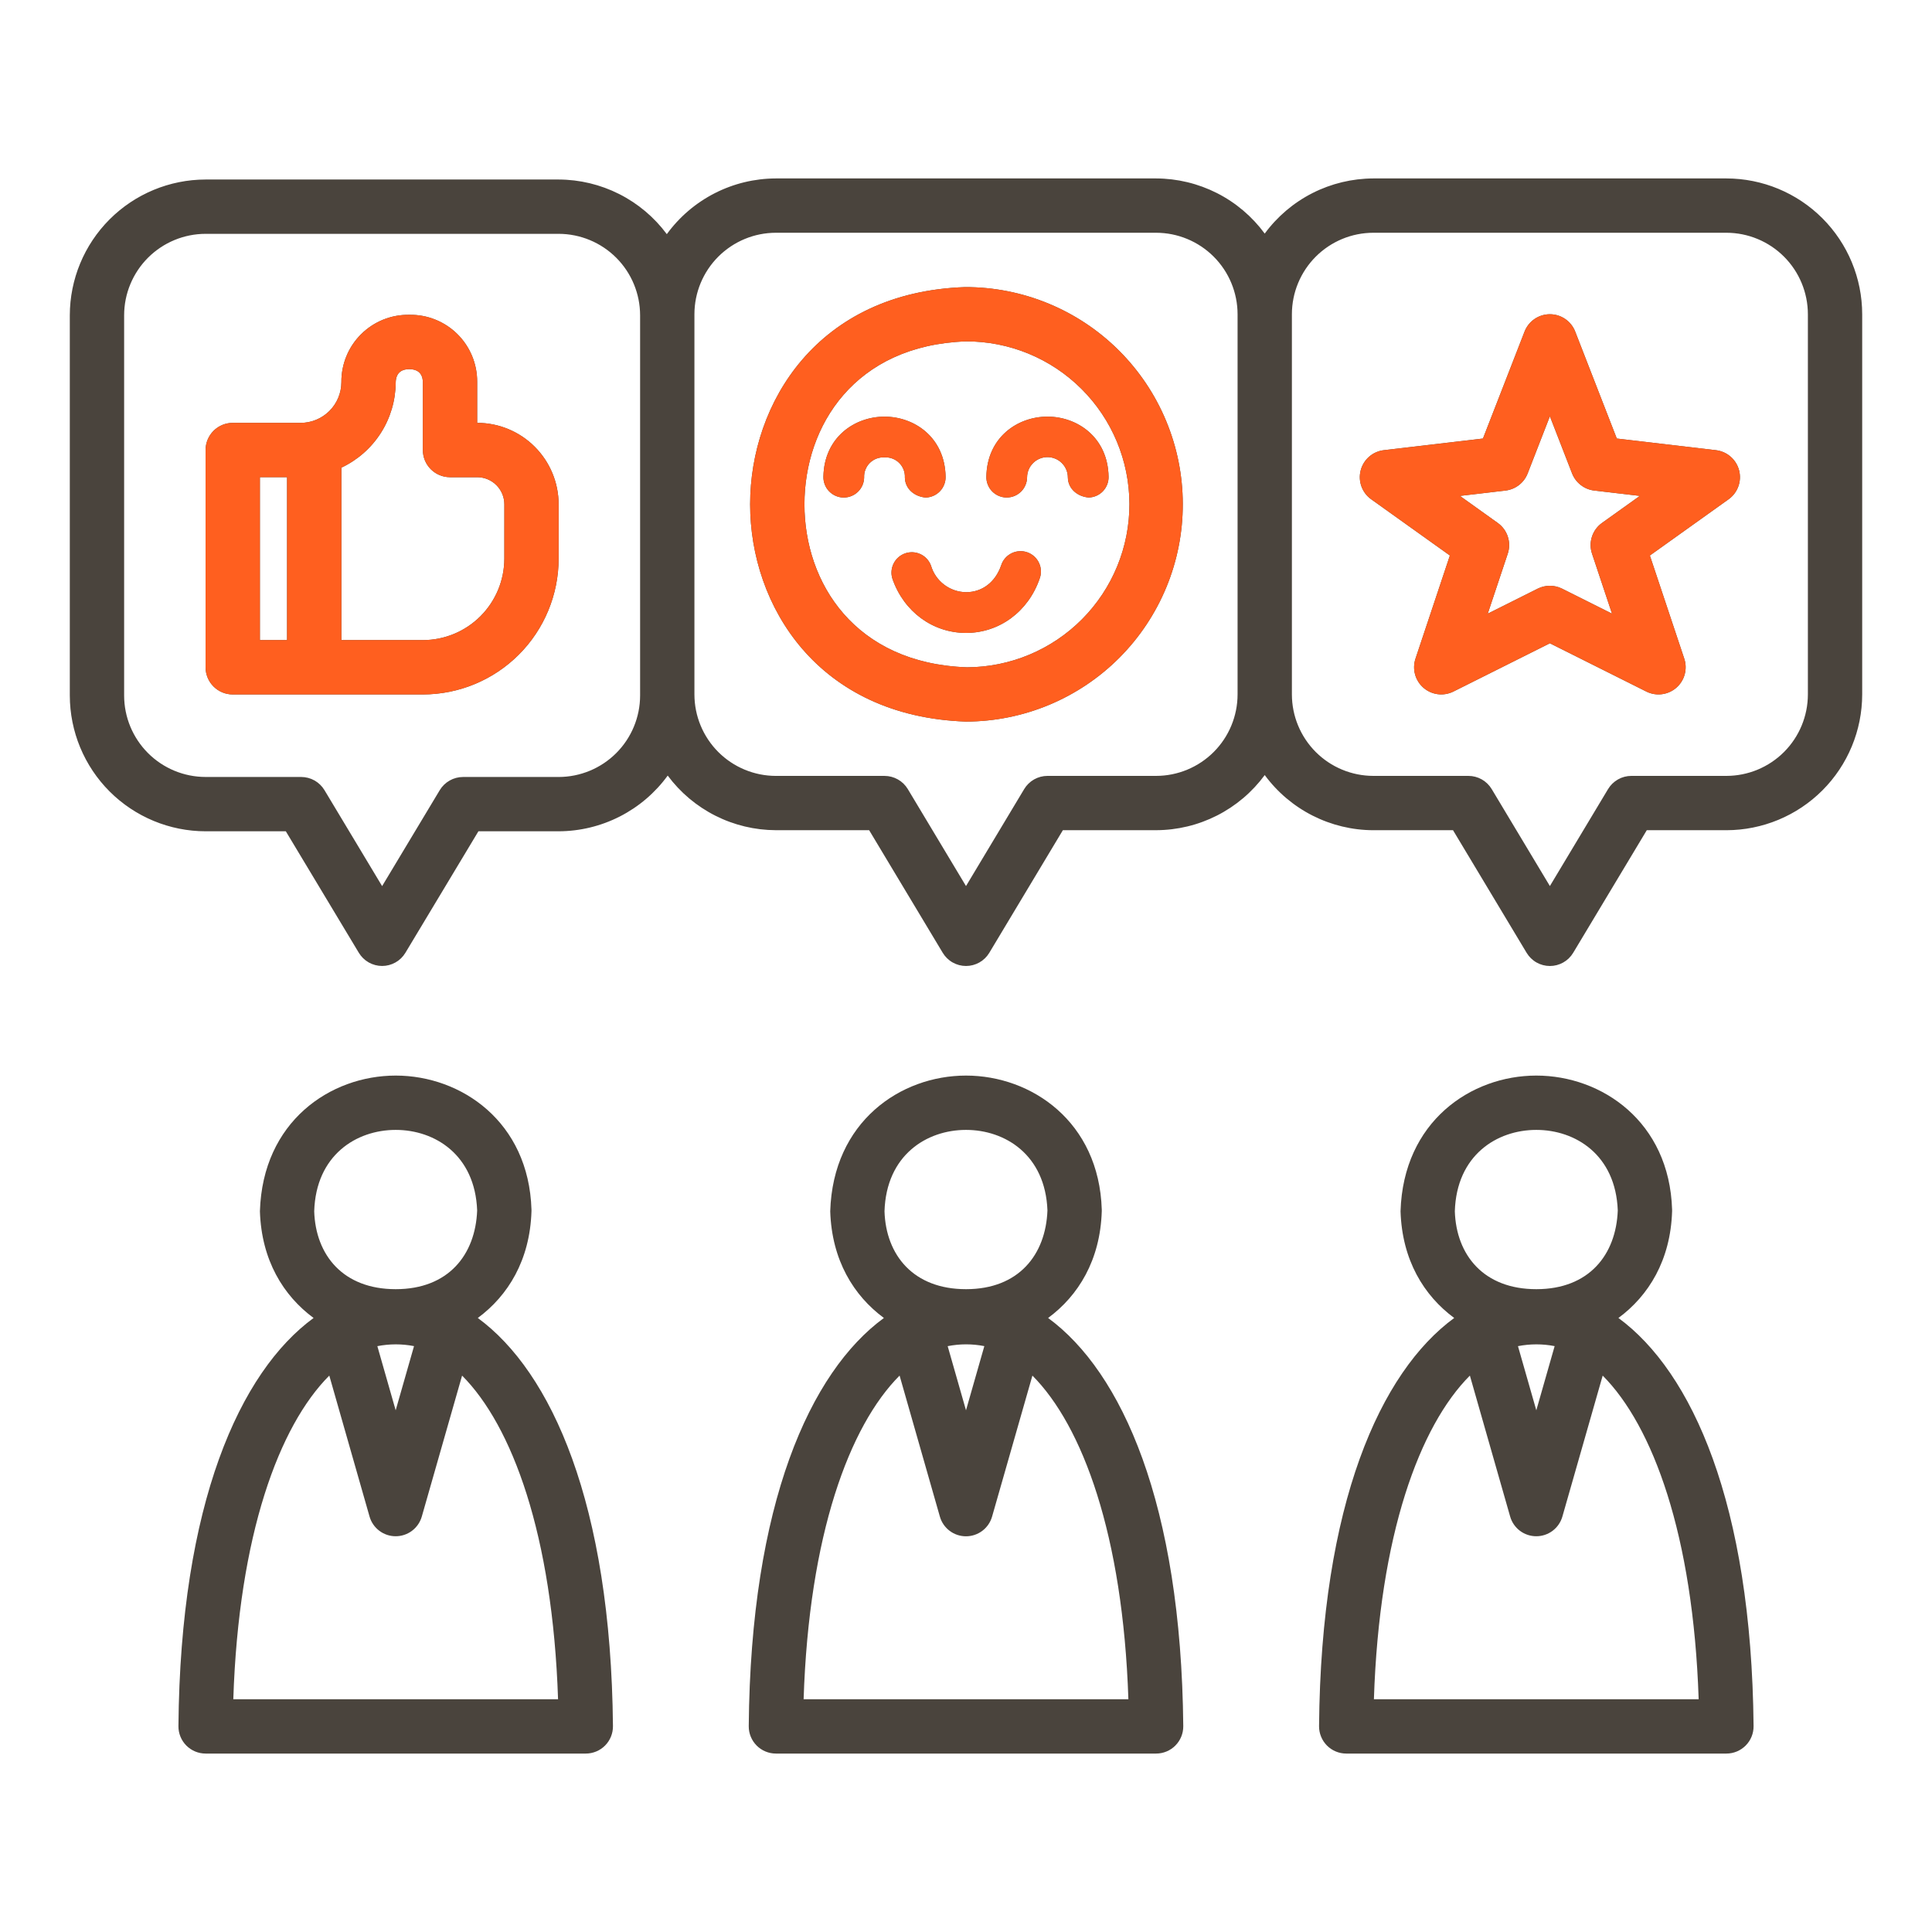 <svg width="120" height="120" viewBox="0 0 120 120" fill="none" xmlns="http://www.w3.org/2000/svg">
<path d="M29.677 81.862C31.552 80.479 32.916 78.276 33.011 75.234C33.011 75.199 33.011 75.163 33.011 75.13C32.843 69.666 28.641 66.806 24.578 66.806C20.514 66.806 16.312 69.664 16.144 75.232C16.238 78.275 17.602 80.478 19.477 81.862C14.897 85.213 11.2 93.39 11.083 107.215C11.081 107.438 11.123 107.659 11.207 107.865C11.291 108.072 11.415 108.259 11.572 108.418C11.729 108.576 11.916 108.701 12.121 108.787C12.327 108.873 12.548 108.917 12.771 108.917H36.385C36.608 108.917 36.828 108.873 37.034 108.787C37.24 108.701 37.427 108.575 37.584 108.417C37.74 108.259 37.864 108.071 37.948 107.864C38.032 107.658 38.074 107.436 38.072 107.214C37.943 93.388 34.249 85.212 29.677 81.862ZM24.578 70.18C27.007 70.18 29.506 71.727 29.637 75.181C29.532 77.94 27.848 80.073 24.581 80.073H24.578C21.317 80.075 19.602 77.964 19.516 75.234C19.624 71.742 22.136 70.18 24.578 70.18ZM25.716 83.61L24.576 87.596L23.438 83.612C24.191 83.464 24.964 83.463 25.716 83.61ZM14.491 105.543C14.823 95.324 17.338 88.56 20.453 85.44L22.954 94.198C23.055 94.55 23.268 94.86 23.561 95.08C23.853 95.3 24.209 95.419 24.576 95.419C24.942 95.419 25.298 95.3 25.591 95.08C25.883 94.86 26.096 94.55 26.198 94.198L28.701 85.441C31.81 88.561 34.322 95.326 34.662 105.543H14.491ZM65.1 81.862C66.975 80.479 68.339 78.276 68.433 75.234C68.433 75.199 68.433 75.163 68.433 75.13C68.265 69.666 64.064 66.806 60 66.806C55.936 66.806 51.736 69.664 51.567 75.232C51.661 78.275 53.025 80.478 54.9 81.862C50.32 85.213 46.623 93.39 46.506 107.215C46.504 107.438 46.546 107.659 46.63 107.865C46.714 108.072 46.838 108.259 46.995 108.418C47.152 108.576 47.338 108.701 47.544 108.787C47.75 108.873 47.97 108.917 48.193 108.917H71.808C72.031 108.917 72.251 108.873 72.457 108.787C72.663 108.701 72.85 108.575 73.006 108.417C73.163 108.259 73.287 108.071 73.371 107.864C73.455 107.658 73.497 107.436 73.495 107.214C73.365 93.388 69.672 85.212 65.1 81.862ZM60 70.18C62.43 70.18 64.929 71.727 65.059 75.181C64.955 77.94 63.27 80.073 60.004 80.073H60C56.738 80.075 55.024 77.964 54.938 75.234C55.047 71.742 57.559 70.18 60 70.18ZM61.139 83.61L60 87.596L58.862 83.612C59.614 83.463 60.387 83.462 61.139 83.61ZM49.914 105.543C50.245 95.324 52.76 88.56 55.875 85.44L58.377 94.198C58.477 94.551 58.69 94.861 58.983 95.082C59.275 95.303 59.632 95.422 59.998 95.422C60.365 95.422 60.721 95.303 61.014 95.082C61.307 94.861 61.519 94.551 61.62 94.198L64.125 85.441C67.234 88.561 69.746 95.326 70.086 105.543H49.914ZM100.523 81.862C102.398 80.479 103.763 78.276 103.857 75.234C103.857 75.199 103.857 75.163 103.857 75.13C103.689 69.666 99.487 66.806 95.423 66.806C91.36 66.806 87.159 69.664 86.99 75.232C87.084 78.275 88.448 80.478 90.323 81.862C85.743 85.213 82.046 93.39 81.929 107.215C81.927 107.438 81.97 107.659 82.054 107.865C82.138 108.072 82.262 108.259 82.418 108.418C82.575 108.576 82.762 108.701 82.968 108.787C83.173 108.873 83.394 108.917 83.617 108.917H107.23C107.453 108.917 107.674 108.873 107.88 108.787C108.085 108.701 108.272 108.575 108.429 108.417C108.586 108.259 108.71 108.071 108.794 107.864C108.878 107.658 108.92 107.436 108.918 107.214C108.788 93.388 105.094 85.212 100.523 81.862ZM95.423 70.18C97.853 70.18 100.352 71.727 100.483 75.181C100.379 77.94 98.694 80.073 95.428 80.073H95.424C92.163 80.075 90.449 77.964 90.362 75.234C90.469 71.742 92.982 70.18 95.423 70.18ZM96.562 83.61L95.423 87.596L94.284 83.612C95.037 83.464 95.81 83.463 96.562 83.61ZM85.336 105.543C85.668 95.324 88.182 88.56 91.297 85.44L93.799 94.198C93.9 94.55 94.113 94.86 94.405 95.08C94.698 95.3 95.054 95.419 95.421 95.419C95.787 95.419 96.143 95.3 96.436 95.08C96.728 94.86 96.941 94.55 97.042 94.198L99.546 85.441C102.654 88.561 105.167 95.326 105.507 105.543H85.336ZM107.23 11.083H85.301C83.987 11.087 82.692 11.398 81.52 11.993C80.349 12.588 79.333 13.45 78.554 14.509C77.776 13.45 76.76 12.588 75.588 11.993C74.416 11.399 73.121 11.087 71.807 11.083H48.192C46.871 11.086 45.568 11.401 44.391 12.002C43.214 12.604 42.195 13.474 41.417 14.543C40.638 13.493 39.625 12.641 38.459 12.052C37.292 11.463 36.005 11.154 34.698 11.15H12.77C10.534 11.153 8.39 12.043 6.809 13.624C5.228 15.205 4.339 17.349 4.336 19.584V43.199C4.339 45.435 5.228 47.579 6.809 49.16C8.39 50.741 10.534 51.63 12.77 51.633H17.753L22.288 59.18C22.438 59.429 22.65 59.636 22.903 59.779C23.157 59.922 23.443 59.998 23.734 59.998C24.025 59.998 24.311 59.922 24.565 59.779C24.818 59.636 25.03 59.429 25.18 59.18L29.715 51.633H34.698C36.02 51.629 37.322 51.314 38.499 50.713C39.676 50.112 40.695 49.242 41.473 48.173C42.252 49.222 43.265 50.075 44.432 50.664C45.598 51.253 46.886 51.561 48.192 51.565H53.984L58.555 59.181C58.705 59.43 58.917 59.637 59.17 59.78C59.423 59.923 59.71 59.999 60.001 59.999C60.292 59.999 60.578 59.923 60.832 59.78C61.085 59.637 61.297 59.43 61.447 59.181L66.017 51.565H71.809C73.123 51.561 74.418 51.25 75.589 50.655C76.761 50.06 77.776 49.199 78.555 48.141C79.333 49.199 80.349 50.061 81.521 50.656C82.693 51.251 83.988 51.563 85.302 51.566H90.25L94.821 59.181C94.971 59.431 95.183 59.638 95.436 59.781C95.689 59.924 95.976 60 96.267 60C96.558 60 96.844 59.924 97.098 59.781C97.351 59.638 97.563 59.431 97.713 59.181L102.284 51.566H107.232C109.468 51.563 111.611 50.673 113.192 49.092C114.772 47.511 115.662 45.368 115.664 43.132V19.517C115.662 17.281 114.772 15.137 113.191 13.556C111.61 11.975 109.466 11.086 107.23 11.083ZM39.758 43.199C39.757 44.541 39.223 45.827 38.275 46.776C37.326 47.725 36.04 48.258 34.698 48.26H28.761C28.469 48.26 28.183 48.336 27.93 48.479C27.676 48.623 27.464 48.829 27.314 49.078L23.734 55.038L20.154 49.078C20.003 48.828 19.791 48.622 19.538 48.478C19.285 48.335 18.998 48.26 18.707 48.259H12.77C11.428 48.258 10.142 47.724 9.193 46.776C8.245 45.827 7.711 44.541 7.71 43.199V19.584C7.711 18.243 8.245 16.957 9.193 16.008C10.142 15.059 11.428 14.526 12.77 14.524H34.698C36.04 14.526 37.326 15.059 38.275 16.008C39.223 16.957 39.757 18.243 39.758 19.584V43.199ZM76.868 43.132C76.866 44.474 76.333 45.76 75.384 46.709C74.435 47.657 73.149 48.191 71.808 48.192H65.06C64.769 48.192 64.483 48.268 64.229 48.411C63.976 48.555 63.764 48.761 63.614 49.011L60 55.035L56.386 49.012C56.236 48.762 56.024 48.555 55.77 48.412C55.517 48.269 55.231 48.193 54.94 48.193H48.192C46.851 48.191 45.564 47.658 44.615 46.709C43.667 45.76 43.133 44.474 43.132 43.132V19.517C43.133 18.175 43.667 16.889 44.616 15.94C45.565 14.992 46.851 14.458 48.192 14.457H71.808C73.149 14.458 74.435 14.992 75.384 15.94C76.333 16.889 76.866 18.175 76.868 19.517V43.132ZM112.291 43.132C112.289 44.474 111.755 45.76 110.807 46.709C109.858 47.657 108.572 48.191 107.23 48.192H101.326C101.035 48.192 100.749 48.268 100.496 48.411C100.242 48.555 100.03 48.761 99.88 49.011L96.266 55.034L92.652 49.011C92.502 48.761 92.29 48.555 92.037 48.411C91.783 48.268 91.497 48.192 91.206 48.192H85.302C83.96 48.191 82.674 47.657 81.725 46.709C80.777 45.76 80.243 44.474 80.242 43.132V19.517C80.243 18.175 80.777 16.889 81.725 15.94C82.674 14.992 83.96 14.458 85.302 14.457H107.23C108.572 14.458 109.858 14.992 110.807 15.94C111.755 16.889 112.289 18.175 112.291 19.517V43.132ZM106.584 27.962L100.422 27.238L97.838 20.593C97.715 20.276 97.499 20.004 97.218 19.812C96.938 19.62 96.606 19.518 96.266 19.518C95.926 19.518 95.594 19.62 95.314 19.812C95.033 20.004 94.817 20.276 94.694 20.593L92.109 27.238L85.948 27.962C85.61 28.003 85.293 28.144 85.037 28.368C84.781 28.592 84.598 28.889 84.514 29.218C84.429 29.547 84.446 29.895 84.562 30.214C84.678 30.534 84.888 30.811 85.165 31.009L90.055 34.503L87.918 40.911C87.813 41.227 87.804 41.568 87.892 41.89C87.98 42.212 88.162 42.5 88.413 42.718C88.665 42.937 88.977 43.076 89.308 43.118C89.638 43.16 89.974 43.102 90.273 42.954L96.266 39.956L102.258 42.954C102.556 43.103 102.892 43.16 103.223 43.118C103.554 43.076 103.865 42.937 104.117 42.719C104.369 42.5 104.551 42.212 104.639 41.89C104.727 41.569 104.718 41.228 104.613 40.911L102.476 34.504L107.367 31.01C107.644 30.812 107.854 30.534 107.97 30.215C108.087 29.895 108.103 29.547 108.019 29.218C107.934 28.888 107.752 28.592 107.495 28.368C107.239 28.144 106.922 28.003 106.584 27.962ZM98.883 34.388L100.125 38.115L97.021 36.561C96.786 36.444 96.528 36.384 96.266 36.384C96.004 36.384 95.746 36.444 95.512 36.561L92.407 38.115L93.65 34.388C93.764 34.046 93.765 33.676 93.653 33.333C93.542 32.99 93.323 32.692 93.029 32.482L90.68 30.802L93.511 30.469C93.815 30.433 94.104 30.315 94.346 30.127C94.589 29.94 94.775 29.69 94.886 29.405L96.266 25.856L97.645 29.405C97.757 29.69 97.943 29.94 98.186 30.127C98.428 30.315 98.717 30.433 99.021 30.469L101.854 30.801L99.503 32.481C99.209 32.691 98.99 32.99 98.879 33.333C98.767 33.676 98.769 34.046 98.883 34.388ZM59.944 17.832H59.942C50.77 18.146 46.593 25.045 46.592 31.323C46.591 37.6 50.769 44.501 60 44.819C61.772 44.815 63.526 44.462 65.162 43.781C66.797 43.099 68.283 42.102 69.533 40.847C70.783 39.591 71.774 38.102 72.449 36.463C73.124 34.825 73.469 33.069 73.465 31.297C73.462 29.525 73.109 27.771 72.427 26.136C71.746 24.5 70.749 23.015 69.493 21.764C68.238 20.514 66.748 19.523 65.11 18.848C63.471 18.174 61.716 17.828 59.944 17.832ZM60.059 41.447C53.086 41.205 49.965 36.189 49.966 31.322C49.966 26.455 53.086 21.443 60 21.204C62.684 21.196 65.262 22.255 67.165 24.148C69.069 26.04 70.143 28.612 70.151 31.296C70.159 33.98 69.1 36.558 67.207 38.462C65.314 40.365 62.743 41.439 60.059 41.447ZM54.939 28.409C54.771 28.399 54.604 28.424 54.447 28.483C54.289 28.542 54.147 28.634 54.027 28.752C53.908 28.869 53.815 29.011 53.754 29.168C53.693 29.324 53.665 29.491 53.673 29.659C53.667 29.991 53.532 30.307 53.295 30.539C53.059 30.772 52.741 30.902 52.409 30.903H52.387C52.051 30.897 51.732 30.758 51.499 30.517C51.265 30.276 51.138 29.952 51.143 29.616C51.185 27.162 53.084 25.879 54.938 25.879C56.792 25.879 58.692 27.162 58.733 29.616C58.739 29.952 58.611 30.276 58.377 30.517C58.144 30.758 57.825 30.897 57.489 30.903C56.793 30.842 56.214 30.359 56.203 29.659C56.211 29.492 56.184 29.324 56.123 29.168C56.062 29.012 55.969 28.87 55.849 28.752C55.73 28.634 55.588 28.543 55.431 28.484C55.274 28.424 55.106 28.399 54.939 28.409ZM65.06 25.878C66.915 25.878 68.814 27.161 68.856 29.615C68.861 29.951 68.733 30.274 68.5 30.516C68.267 30.757 67.948 30.896 67.612 30.901C66.925 30.841 66.337 30.358 66.326 29.658C66.326 29.322 66.192 29 65.955 28.763C65.718 28.526 65.395 28.392 65.06 28.392C64.724 28.392 64.402 28.526 64.165 28.763C63.928 29 63.794 29.322 63.794 29.658C63.788 29.989 63.653 30.306 63.416 30.538C63.18 30.771 62.862 30.901 62.53 30.901H62.508C62.172 30.896 61.853 30.757 61.62 30.516C61.386 30.274 61.259 29.951 61.264 29.615C61.306 27.161 63.205 25.878 65.058 25.878H65.06ZM64.568 35.957C63.858 37.996 62.065 39.312 60.002 39.312H60C57.934 39.311 56.141 37.993 55.432 35.955C55.33 35.641 55.356 35.298 55.504 35.002C55.651 34.706 55.909 34.479 56.221 34.37C56.534 34.262 56.877 34.28 57.176 34.421C57.475 34.562 57.708 34.815 57.823 35.125C57.961 35.598 58.247 36.014 58.639 36.312C59.032 36.611 59.509 36.775 60.001 36.782H60.003C61.005 36.782 61.818 36.163 62.181 35.124C62.231 34.961 62.313 34.811 62.423 34.681C62.533 34.552 62.668 34.445 62.819 34.369C62.971 34.292 63.137 34.247 63.306 34.236C63.476 34.225 63.646 34.248 63.806 34.304C63.967 34.36 64.114 34.448 64.24 34.562C64.366 34.676 64.467 34.815 64.538 34.969C64.609 35.123 64.649 35.29 64.654 35.46C64.659 35.63 64.63 35.799 64.568 35.957ZM29.638 26.264V23.704C29.639 23.153 29.53 22.607 29.318 22.099C29.106 21.59 28.794 21.129 28.401 20.742C28.008 20.355 27.542 20.051 27.03 19.847C26.518 19.643 25.97 19.543 25.419 19.553C24.866 19.544 24.317 19.646 23.803 19.852C23.29 20.059 22.824 20.366 22.431 20.756C22.038 21.145 21.727 21.609 21.517 22.121C21.306 22.632 21.2 23.181 21.204 23.734C21.203 24.405 20.936 25.049 20.462 25.523C19.987 25.998 19.344 26.265 18.673 26.265H14.457C14.009 26.265 13.58 26.443 13.263 26.759C12.947 27.076 12.769 27.505 12.769 27.953V41.447C12.769 41.894 12.947 42.324 13.263 42.64C13.58 42.956 14.009 43.134 14.457 43.134H26.264C28.5 43.132 30.644 42.242 32.225 40.661C33.806 39.08 34.695 36.936 34.698 34.7V31.325C34.697 29.983 34.163 28.697 33.214 27.748C32.266 26.799 30.98 26.266 29.638 26.264ZM17.83 39.758H16.143V29.638H17.83V39.758ZM31.325 34.698C31.323 36.04 30.79 37.326 29.841 38.275C28.892 39.223 27.606 39.757 26.264 39.758H21.204V29.047C22.208 28.575 23.057 27.828 23.654 26.893C24.251 25.958 24.571 24.873 24.578 23.763C24.589 23.073 25.042 22.928 25.42 22.928C25.798 22.928 26.253 23.073 26.264 23.735V27.952C26.264 28.4 26.442 28.829 26.758 29.145C27.075 29.462 27.504 29.64 27.951 29.64H29.639C30.086 29.64 30.516 29.817 30.832 30.134C31.148 30.45 31.326 30.88 31.326 31.327L31.325 34.698Z" fill="#4A443D"/>
<path d="M29.638 26.264V23.704C29.639 23.153 29.53 22.607 29.318 22.099C29.106 21.59 28.794 21.129 28.401 20.742C28.008 20.355 27.542 20.051 27.03 19.847C26.518 19.643 25.97 19.543 25.419 19.553C24.866 19.544 24.317 19.646 23.803 19.852C23.29 20.059 22.824 20.366 22.431 20.756C22.038 21.145 21.727 21.609 21.517 22.121C21.306 22.632 21.2 23.181 21.204 23.734C21.203 24.405 20.936 25.049 20.462 25.523C19.987 25.998 19.344 26.265 18.673 26.265H14.457C14.009 26.265 13.58 26.443 13.263 26.759C12.947 27.076 12.769 27.505 12.769 27.953V41.447C12.769 41.894 12.947 42.324 13.263 42.64C13.58 42.956 14.009 43.134 14.457 43.134H26.264C28.5 43.132 30.644 42.242 32.225 40.661C33.806 39.08 34.695 36.936 34.698 34.7V31.325C34.697 29.983 34.163 28.697 33.214 27.748C32.266 26.799 30.98 26.266 29.638 26.264ZM17.83 39.758H16.143V29.638H17.83V39.758ZM31.325 34.698C31.323 36.04 30.79 37.326 29.841 38.275C28.892 39.223 27.606 39.757 26.264 39.758H21.204V29.047C22.208 28.575 23.057 27.828 23.654 26.893C24.251 25.958 24.571 24.873 24.578 23.763C24.589 23.073 25.042 22.928 25.42 22.928C25.798 22.928 26.253 23.073 26.264 23.735V27.952C26.264 28.4 26.442 28.829 26.758 29.145C27.075 29.462 27.504 29.64 27.951 29.64H29.639C30.086 29.64 30.516 29.817 30.832 30.134C31.148 30.45 31.326 30.88 31.326 31.327L31.325 34.698Z" fill="#FF5F1F"/>
<path d="M59.944 17.832H59.942C50.77 18.146 46.593 25.045 46.592 31.323C46.591 37.6 50.769 44.501 60 44.819C61.772 44.815 63.526 44.462 65.162 43.781C66.797 43.099 68.283 42.102 69.533 40.847C70.783 39.591 71.774 38.102 72.449 36.463C73.124 34.825 73.469 33.069 73.465 31.297C73.462 29.525 73.109 27.771 72.427 26.136C71.746 24.5 70.749 23.015 69.493 21.764C68.238 20.514 66.748 19.523 65.11 18.848C63.471 18.174 61.716 17.828 59.944 17.832ZM60.059 41.447C53.086 41.205 49.965 36.189 49.966 31.322C49.966 26.455 53.086 21.443 60 21.204C62.684 21.196 65.262 22.255 67.165 24.148C69.069 26.04 70.143 28.612 70.151 31.296C70.159 33.98 69.1 36.558 67.207 38.462C65.314 40.365 62.743 41.439 60.059 41.447ZM54.939 28.409C54.771 28.399 54.604 28.424 54.447 28.483C54.289 28.542 54.147 28.634 54.027 28.752C53.908 28.869 53.815 29.011 53.754 29.168C53.693 29.324 53.665 29.491 53.673 29.659C53.667 29.991 53.532 30.307 53.295 30.539C53.059 30.772 52.741 30.902 52.409 30.903H52.387C52.051 30.897 51.732 30.758 51.499 30.517C51.265 30.276 51.138 29.952 51.143 29.616C51.185 27.162 53.084 25.879 54.938 25.879C56.792 25.879 58.692 27.162 58.733 29.616C58.739 29.952 58.611 30.276 58.377 30.517C58.144 30.758 57.825 30.897 57.489 30.903C56.793 30.842 56.214 30.359 56.203 29.659C56.211 29.492 56.184 29.324 56.123 29.168C56.062 29.012 55.969 28.87 55.849 28.752C55.73 28.634 55.588 28.543 55.431 28.484C55.274 28.424 55.106 28.399 54.939 28.409ZM65.06 25.878C66.915 25.878 68.814 27.161 68.856 29.615C68.861 29.951 68.733 30.274 68.5 30.516C68.267 30.757 67.948 30.896 67.612 30.901C66.925 30.841 66.337 30.358 66.326 29.658C66.326 29.322 66.192 29 65.955 28.763C65.718 28.526 65.395 28.392 65.06 28.392C64.724 28.392 64.402 28.526 64.165 28.763C63.928 29 63.794 29.322 63.794 29.658C63.788 29.989 63.653 30.306 63.416 30.538C63.18 30.771 62.862 30.901 62.53 30.901H62.508C62.172 30.896 61.853 30.757 61.62 30.516C61.386 30.274 61.259 29.951 61.264 29.615C61.306 27.161 63.205 25.878 65.058 25.878H65.06ZM64.568 35.957C63.858 37.996 62.065 39.312 60.002 39.312H60C57.934 39.311 56.141 37.993 55.432 35.955C55.33 35.641 55.356 35.298 55.504 35.002C55.651 34.706 55.909 34.479 56.221 34.37C56.534 34.262 56.877 34.28 57.176 34.421C57.475 34.562 57.708 34.815 57.823 35.125C57.961 35.598 58.247 36.014 58.639 36.312C59.032 36.611 59.509 36.775 60.001 36.782H60.003C61.005 36.782 61.818 36.163 62.181 35.124C62.231 34.961 62.313 34.811 62.423 34.681C62.533 34.552 62.668 34.445 62.819 34.369C62.971 34.292 63.137 34.247 63.306 34.236C63.476 34.225 63.646 34.248 63.806 34.304C63.967 34.36 64.114 34.448 64.24 34.562C64.366 34.676 64.467 34.815 64.538 34.969C64.609 35.123 64.649 35.29 64.654 35.46C64.659 35.63 64.63 35.799 64.568 35.957Z" fill="#FF5F1F"/>
<path d="M106.584 27.962L100.422 27.238L97.838 20.593C97.715 20.276 97.499 20.004 97.218 19.812C96.938 19.62 96.606 19.518 96.266 19.518C95.926 19.518 95.594 19.62 95.314 19.812C95.033 20.004 94.817 20.276 94.694 20.593L92.109 27.238L85.948 27.962C85.61 28.003 85.293 28.144 85.037 28.368C84.781 28.592 84.598 28.889 84.514 29.218C84.429 29.547 84.446 29.895 84.562 30.214C84.678 30.534 84.888 30.811 85.165 31.009L90.055 34.503L87.918 40.911C87.813 41.227 87.804 41.568 87.892 41.89C87.98 42.212 88.162 42.5 88.413 42.718C88.665 42.937 88.977 43.076 89.308 43.118C89.638 43.16 89.974 43.102 90.273 42.954L96.266 39.956L102.258 42.954C102.556 43.103 102.892 43.16 103.223 43.118C103.554 43.076 103.865 42.937 104.117 42.719C104.369 42.5 104.551 42.212 104.639 41.89C104.727 41.569 104.718 41.228 104.613 40.911L102.476 34.504L107.367 31.01C107.644 30.812 107.854 30.534 107.97 30.215C108.086 29.895 108.103 29.547 108.019 29.218C107.934 28.888 107.752 28.592 107.495 28.368C107.239 28.144 106.922 28.003 106.584 27.962ZM98.883 34.388L100.125 38.115L97.021 36.561C96.786 36.444 96.528 36.384 96.266 36.384C96.004 36.384 95.746 36.444 95.512 36.561L92.407 38.115L93.65 34.388C93.764 34.046 93.765 33.676 93.653 33.333C93.542 32.99 93.323 32.692 93.029 32.482L90.68 30.802L93.511 30.469C93.815 30.433 94.104 30.315 94.346 30.127C94.589 29.94 94.775 29.69 94.886 29.405L96.266 25.856L97.645 29.405C97.757 29.69 97.943 29.94 98.186 30.127C98.428 30.315 98.717 30.433 99.021 30.469L101.854 30.801L99.503 32.481C99.209 32.691 98.99 32.99 98.879 33.333C98.767 33.676 98.769 34.046 98.883 34.388Z" fill="#FF5F1F"/>
</svg>
